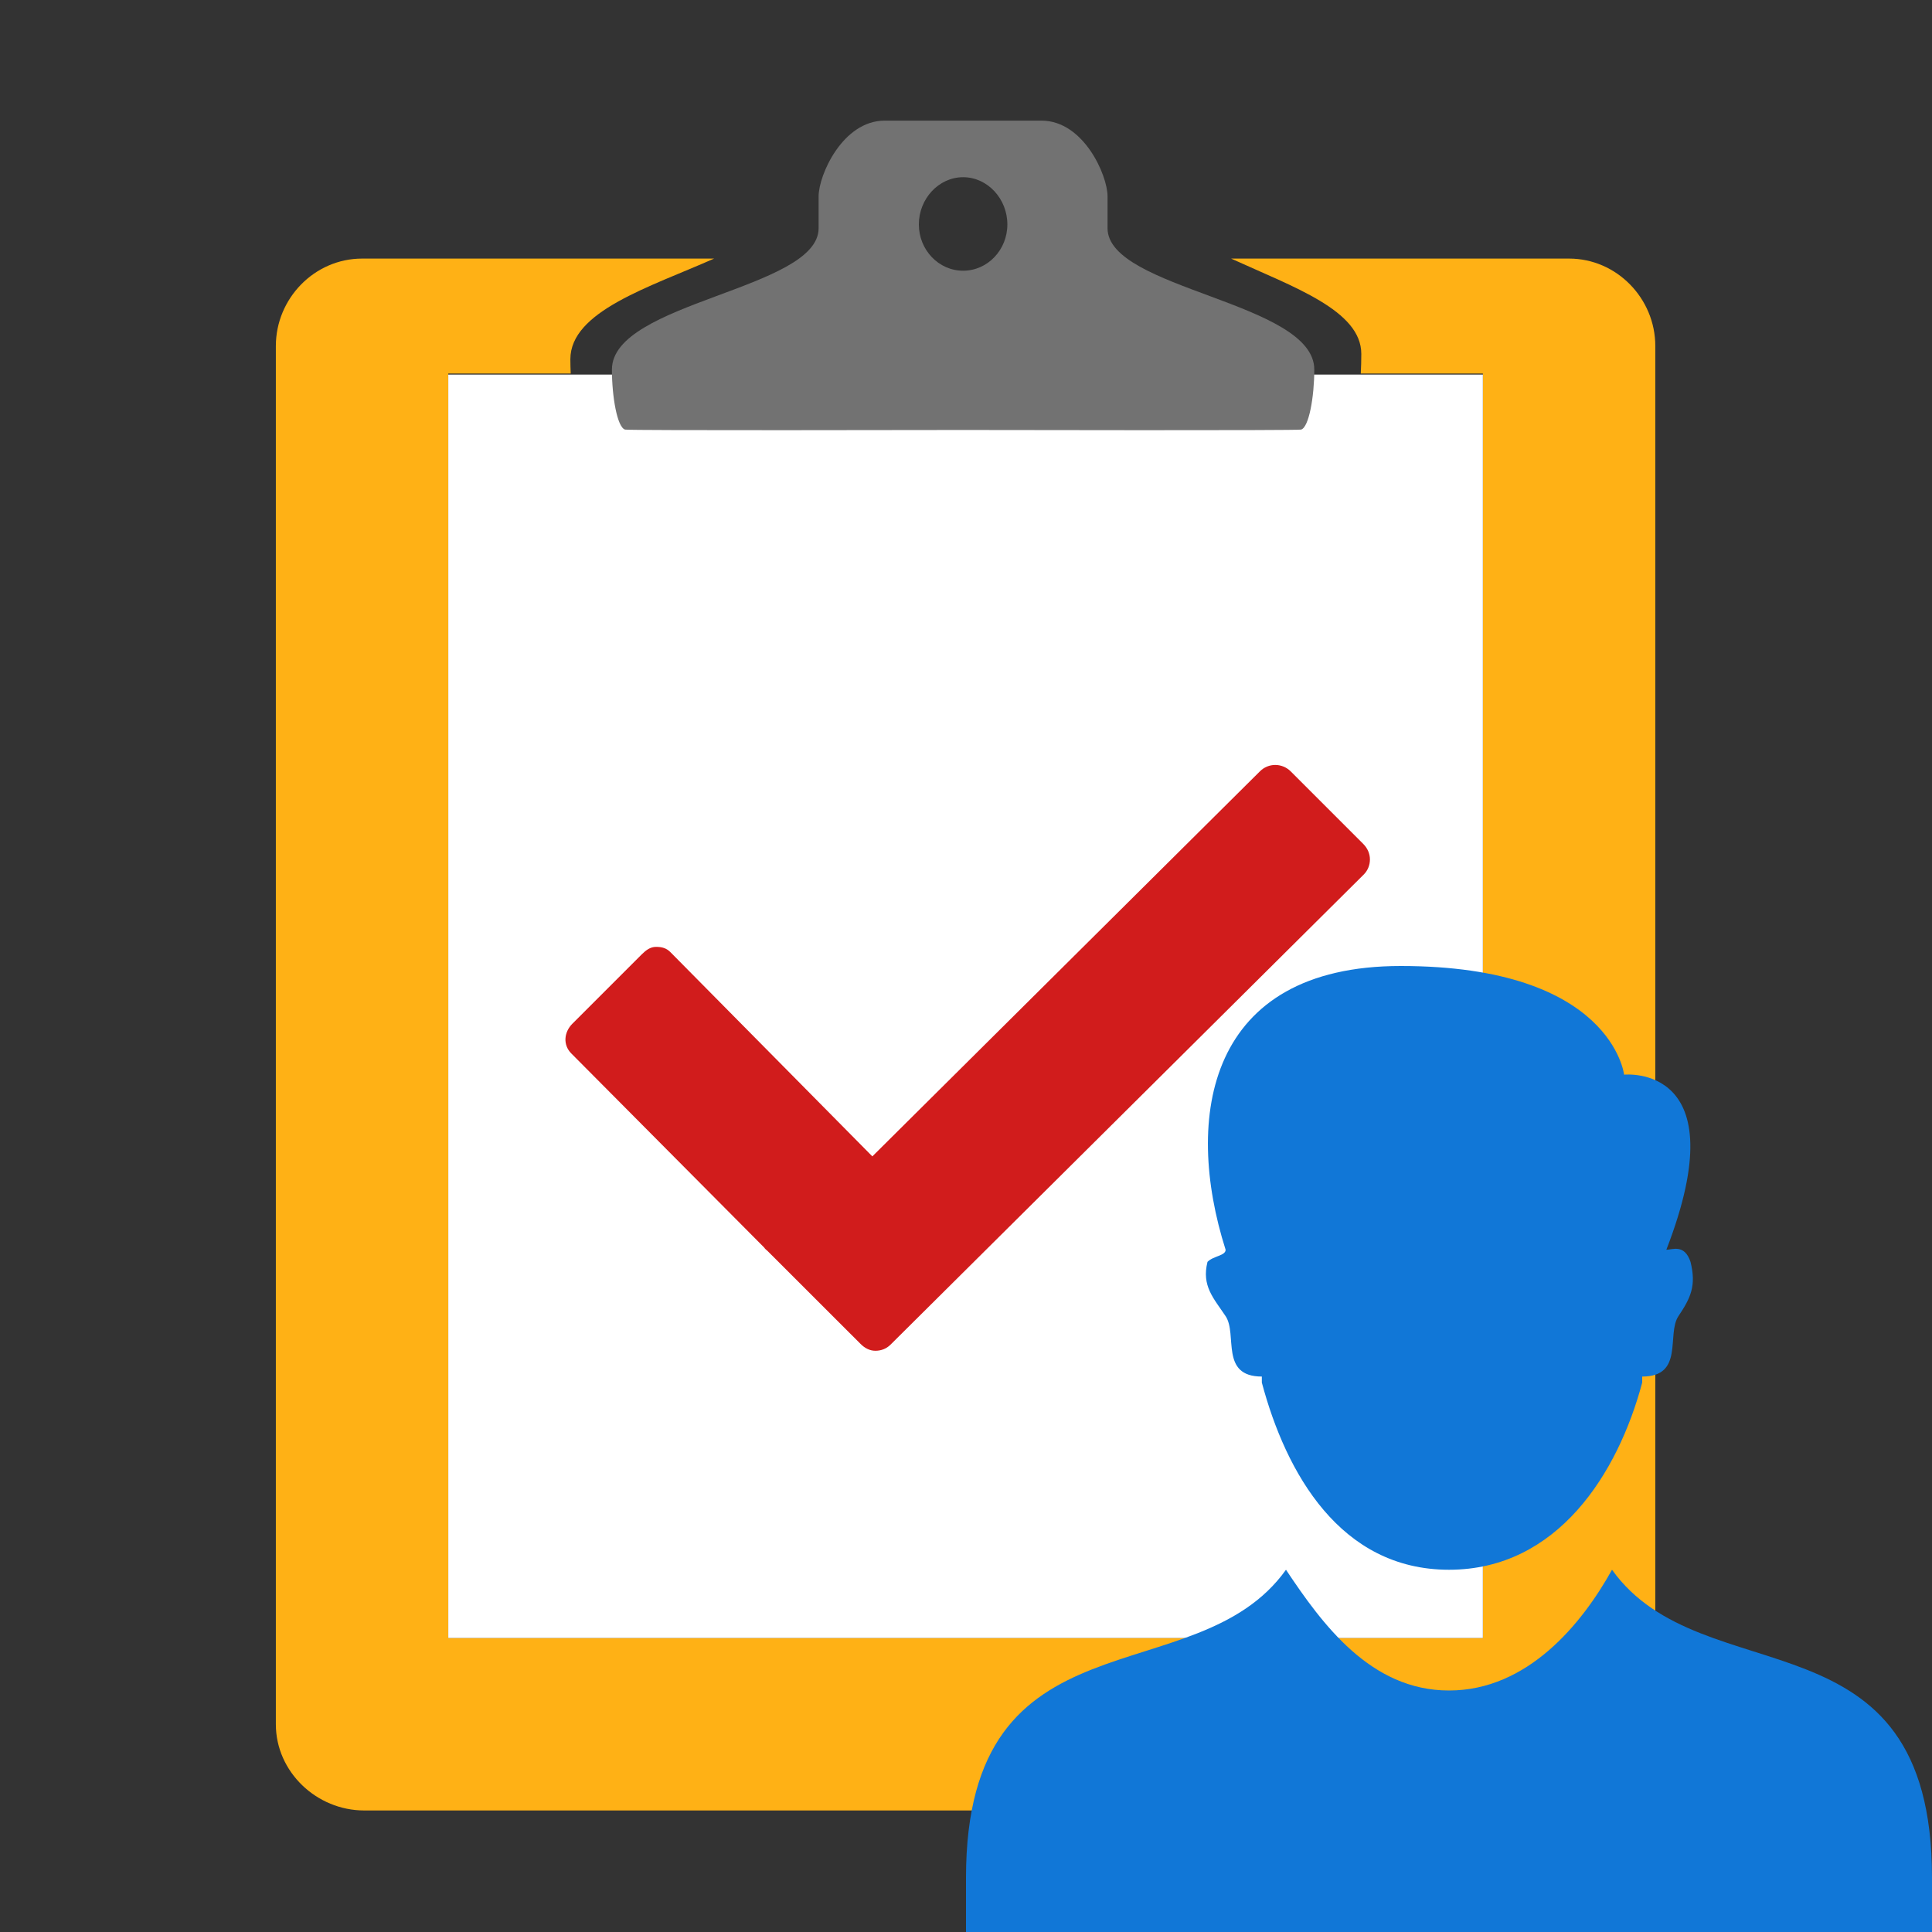 ﻿<?xml version='1.0' encoding='UTF-8'?>
<svg viewBox="-4.572 -2 32 32" xmlns="http://www.w3.org/2000/svg" xmlns:xlink="http://www.w3.org/1999/xlink">
  <rect x="-4.572" y="-2" width="32" height="32" fill="#333333" stroke="none"/>
  <g id="Layer_1" transform="translate(-3.811, -0.573)">
    <g transform="matrix(0.952, 0, 0, 0.952, 0, 0)">
      <g transform="matrix(1, 0, 0, 1, 0, 0)">
        <g id="icon">
          <path d="M26.5, 3L20.62, 3C21.716, 3.5 22.885, 3.903 22.885, 4.659C22.885, 4.757 22.882, 4.9 22.876, 5L25, 5L25, 27L7, 27L7, 5L9.13, 5C9.126, 4.9 9.124, 4.827 9.124, 4.752C9.124, 3.916 10.495, 3.5 11.625, 3L5.5, 3C4.673, 3 4, 3.693 4, 4.521L4, 28.501C4, 29.329 4.71, 30 5.537, 30L26.503, 30C27.33, 30 28, 29.329 28, 28.501L28, 4.521C28, 3.693 27.327, 3 26.5, 3z" fill="#FFB115" fill-opacity="1" class="Yellow" fill-rule="evenodd" />
        </g>
      </g>
    </g>
  </g>
  <g id="Layer_1" transform="translate(-3.811, -0.573)">
    <g transform="matrix(0.952, 0, 0, 0.952, 0, 0)">
      <g transform="matrix(1, 0, 0, 1, 0, 0)">
        <g id="icon">
          <path d="M7, 5.018L25, 5.018L25, 27L7, 27L7, 5.018z" fill="#FFFFFF" fill-opacity="1" class="White" fill-rule="evenodd" />
        </g>
      </g>
    </g>
  </g>
  <g id="Layer_1" transform="translate(-3.811, -0.573)">
    <g transform="matrix(0.952, 0, 0, 0.952, 0, 0)">
      <g transform="matrix(1, 0, 0, 1, 0, 0)">
        <g id="icon">
          <g>
            <g>
              <path d="M18.47, 2.472L18.47, 1.917C18.47, 1.548 18.052, 0.6 17.322, 0.6C16.727, 0.6 15.957, 0.6 15.957, 0.6C15.957, 0.6 15.187, 0.6 14.591, 0.6C13.862, 0.6 13.443, 1.548 13.443, 1.917L13.443, 2.472C13.443, 3.538 9.847, 3.753 9.847, 4.931C9.847, 5.404 9.939, 5.934 10.075, 5.975C10.135, 5.993 15.412, 5.983 15.957, 5.982C16.501, 5.983 21.779, 5.993 21.838, 5.975C21.974, 5.934 22.067, 5.405 22.067, 4.931C22.067, 3.753 18.47, 3.538 18.47, 2.472zM15.957, 3.211C15.532, 3.211 15.187, 2.85 15.187, 2.405C15.187, 1.961 15.532, 1.584 15.957, 1.584C16.383, 1.584 16.727, 1.961 16.727, 2.405C16.727, 2.85 16.383, 3.211 15.957, 3.211z" fill="#727272" fill-opacity="1" class="Black" fill-rule="evenodd" />
            </g>
          </g>
        </g>
      </g>
    </g>
  </g>
  <g id="Layer_1" transform="translate(-3.811, -0.573)">
    <g transform="matrix(0.952, 0, 0, 0.952, 0, 0)">
      <g transform="matrix(1, 0, 0, 1, 0, 0)">
        <g id="icon">
          <path d="M22.921, 13.186L21.657, 11.922C21.509, 11.774 21.27, 11.772 21.122, 11.92L14.378, 18.62L10.866, 15.068C10.795, 14.996 10.717, 14.975 10.616, 14.975C10.515, 14.974 10.438, 15.034 10.366, 15.105L9.16, 16.311C9.012, 16.459 8.992, 16.679 9.139, 16.828L12.497, 20.207C12.514, 20.236 12.535, 20.245 12.559, 20.27L14.171, 21.881C14.245, 21.956 14.333, 22.002 14.43, 22.002C14.527, 22.002 14.619, 21.97 14.693, 21.897L22.925, 13.719C22.997, 13.648 23.035, 13.554 23.035, 13.453C23.035, 13.352 22.992, 13.258 22.921, 13.186z" fill="#D11C1C" fill-opacity="1" class="Red" />
        </g>
      </g>
    </g>
  </g>
  <g id="Layer_1" transform="translate(11.428, 14)" style="enable-background:new 0 0 16 16">
    <g id="User">
      <path d="M4, 4.9C3.9, 5.3 4.1, 5.5 4.3, 5.8C4.5, 6.1 4.2, 6.8 4.9, 6.8C4.9, 6.8 4.9, 6.9 4.9, 6.9C5.3, 8.4 6.2, 10 8, 10C9.8, 10 10.8, 8.4 11.2, 6.9C11.2, 6.9 11.2, 6.8 11.2, 6.8C11.9, 6.8 11.6, 6.1 11.8, 5.8C12, 5.5 12.1, 5.3 12, 4.9C11.9, 4.6 11.7, 4.7 11.6, 4.7C12.8, 1.6 10.9, 1.8 10.9, 1.8C10.9, 1.8 10.7, 0 7.2, 0C4, 0 3.6, 2.5 4.3, 4.7C4.3, 4.8 4.1, 4.8 4, 4.9z" fill="#1177D7" class="Blue" />
    </g>
  </g>
  <g id="Layer_1" transform="translate(11.428, 14)" style="enable-background:new 0 0 16 16">
    <g id="User">
      <path d="M10.7, 10C10.2, 10.9 9.3, 12 8, 12C6.7, 12 5.9, 10.9 5.3, 10C3.8, 12.1 0, 10.6 0, 15.1L0, 16L16, 16L16, 15.1C16, 10.6 12.2, 12.1 10.7, 10z" fill="#1177D7" class="Blue" />
    </g>
  </g>
</svg>